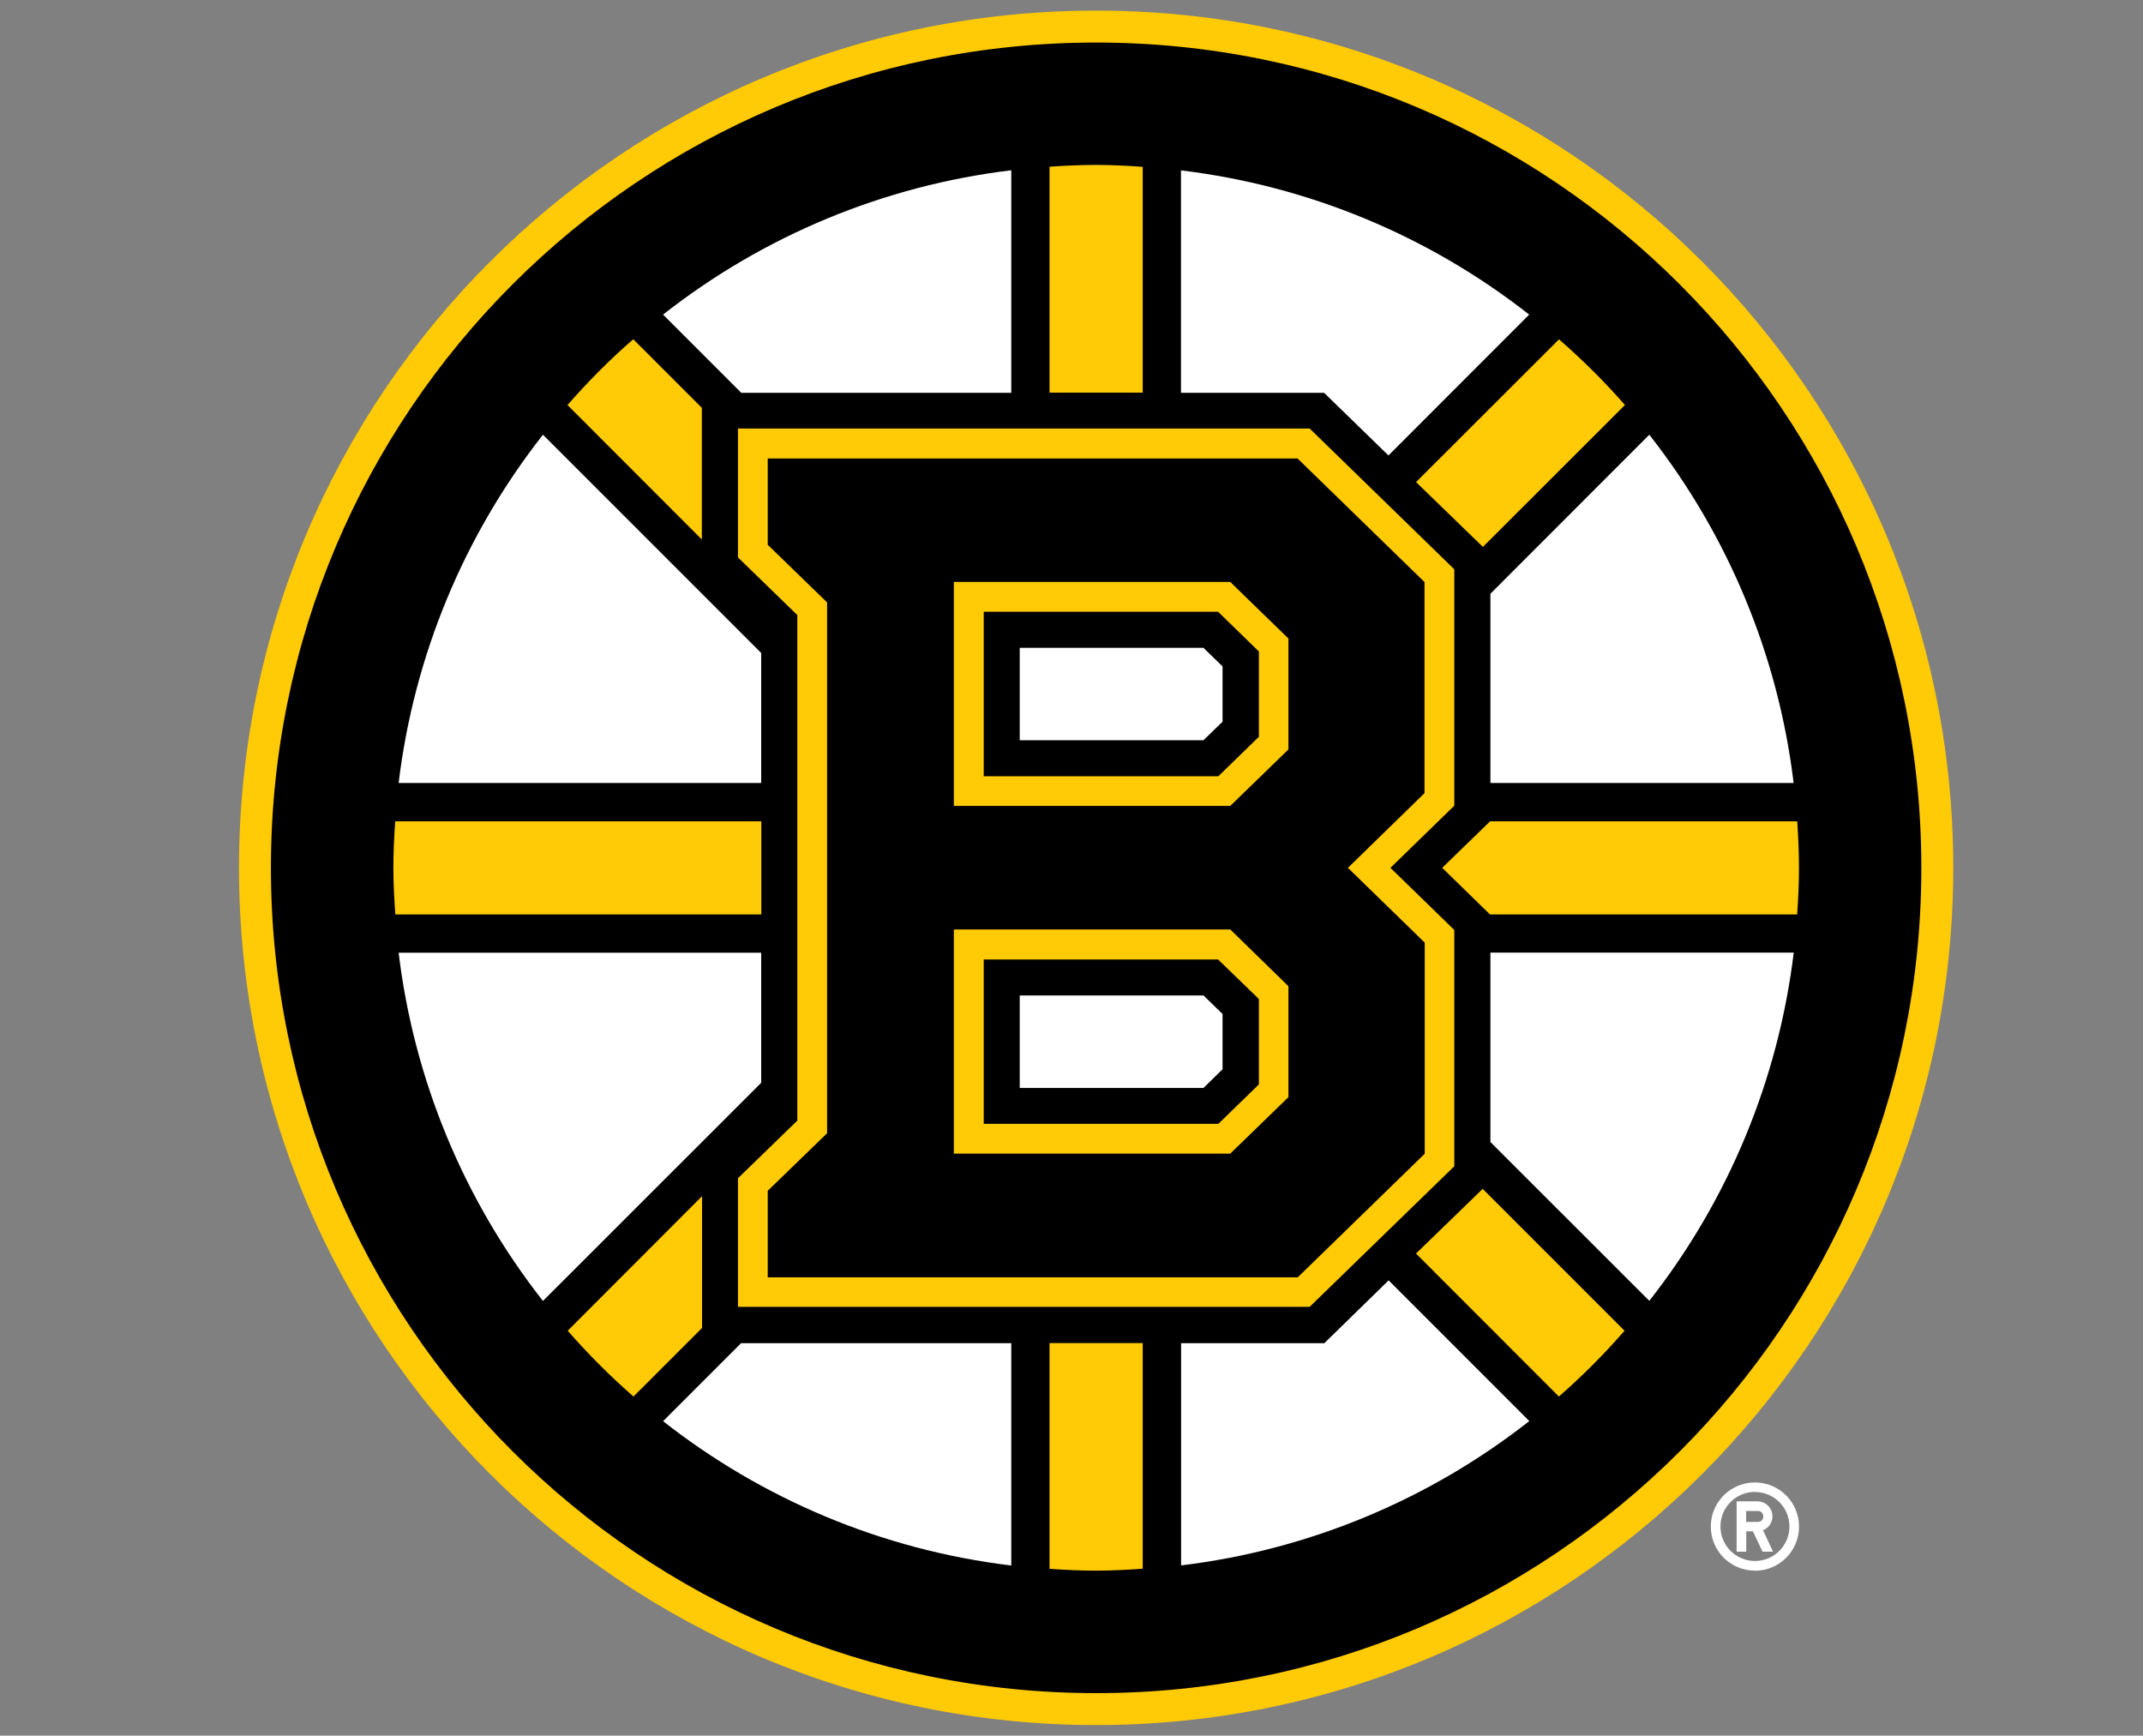 <?xml version="1.0" encoding="utf-8"?>
<!-- Generator: Adobe Illustrator 15.1.0, SVG Export Plug-In . SVG Version: 6.00 Build 0)  -->
<!DOCTYPE svg PUBLIC "-//W3C//DTD SVG 1.1//EN" "http://www.w3.org/Graphics/SVG/1.1/DTD/svg11.dtd">
<svg version="1.1" id="Layer_1" xmlns="http://www.w3.org/2000/svg" xmlns:xlink="http://www.w3.org/1999/xlink" x="0px" y="0px"
	 width="435.031px" height="352.309px" viewBox="0 0 435.031 352.309" enable-background="new 0 0 435.031 352.309"
	 xml:space="preserve">
<rect x="0" y="0" width="435.031" height="352.309" fill="#808080" stroke="none"/>
<g id="reg">
	<path fill="#FFFFFF" d="M356.211,318.835c4.95,0.017,8.976-3.98,8.994-8.929c0.018-4.949-3.979-8.976-8.928-8.994l0,0
		c-4.943-0.018-8.965,3.975-8.982,8.917c-0.019,4.944,3.975,8.965,8.916,8.983V318.835z M356.211,302.847
		c3.869-0.023,7.024,3.093,7.048,6.961c0.024,3.867-3.092,7.022-6.96,7.047l0,0c-3.874,0.018-7.029-3.109-7.047-6.981
		c-0.019-3.874,3.108-7.029,6.982-7.048l0,0L356.211,302.847z"/>
	<path fill="#FFFFFF" d="M354.472,310.83h1.371l1.957,4.133h2.132l-2.045-4.351c1.563-0.621,2.327-2.391,1.705-3.953
		c-0.443-1.119-1.504-1.87-2.705-1.919h-4.35v10.223h1.957v-4.133H354.472z M354.472,306.698h2.393c0.601,0,1.087,0.486,1.087,1.087
		c0.024,0.6-0.441,1.106-1.043,1.131c-0.015,0-0.028,0.001-0.044,0.001h-2.393v-2.263V306.698z"/>
</g>
<path fill="#FFCA06" d="M222.515,350.154c96.097,0,174-77.902,174-174s-77.903-174-174-174c-96.098,0-174,77.902-174,174
	S126.417,350.154,222.515,350.154z"/>
<path d="M222.515,343.673c92.494,0.023,167.495-74.938,167.519-167.432c0-0.028,0-0.057,0-0.086
	c0-92.518-75.001-167.519-167.519-167.519c-92.518,0-167.519,75-167.519,167.519C54.997,268.672,129.997,343.673,222.515,343.673
	L222.515,343.673z"/>
<path fill="#FFCA06" d="M329.852,82.194c-4.151-4.737-8.62-9.184-13.377-13.311L287.46,97.854l13.571,13.159l28.82-28.797V82.194z
	 M231.976,33.865c-3.148-0.24-6.303-0.371-9.461-0.392c-3.156,0.014-6.312,0.138-9.461,0.37v45.85h18.922V33.865z M142.476,82.781
	l-13.921-13.92c-4.785,4.133-9.2,8.613-13.354,13.355l27.275,27.296V82.781z M128.599,283.469l13.92-13.92v-26.753l-27.274,27.318
	C119.377,274.834,123.835,279.314,128.599,283.469L128.599,283.469z M154.524,166.715H80.227c-0.218,3.11-0.37,6.264-0.37,9.439
	c0,3.175,0.174,6.308,0.392,9.462h74.298v-18.923L154.524,166.715z M292.767,176.154l9.701,9.462h62.357
	c0.218-3.133,0.37-6.309,0.37-9.462s-0.152-6.308-0.349-9.439H302.49L292.767,176.154z M287.46,254.454l28.993,29.015
	c4.741-4.133,9.2-8.613,13.332-13.354l-28.796-28.797l-13.573,13.158L287.46,254.454z M213.054,318.443
	c3.153,0.218,6.308,0.369,9.461,0.369c3.176,0,6.307-0.174,9.461-0.392v-45.805h-18.922v45.805V318.443z"/>
<path fill="#FFCA06" d="M161.833,227.483l-12.028,11.68v26.101h116.058l29.362-28.536v-47.958l-12.962-12.615l12.962-12.615v-47.98
	l-29.362-28.58H149.805v26.165l12.05,11.702v102.66L161.833,227.483z"/>
<path fill="#FFFFFF" d="M205.289,272.637h-54.853l-15.834,15.834c19.967,15.659,44.196,26.1,70.688,29.297v-45.109V272.637z
	 M268.843,272.637h-29.08v45.109c25.798-3.117,50.247-13.251,70.688-29.298l-28.559-28.558L268.843,272.637L268.843,272.637z
	 M154.524,219.785v-26.404H80.922c3.109,25.8,13.243,50.251,29.297,70.688L154.524,219.785z M154.524,132.545L110.219,88.24
	c-16.045,20.44-26.178,44.889-29.297,70.688h73.602V132.545z M281.892,92.417l28.537-28.558
	c-20.441-16.041-44.891-26.167-70.688-29.275v45.153h29.057l13.052,12.702L281.892,92.417z M302.555,193.402v38.41l32.255,32.233
	c16.052-20.439,26.191-44.887,29.319-70.688h-61.553L302.555,193.402z M205.289,79.693V34.561
	c-25.801,3.108-50.253,13.242-70.688,29.297l15.877,15.877h54.81V79.693z M302.555,158.928h61.553
	c-3.115-25.799-13.249-50.249-29.298-70.688l-32.255,32.277V158.928z"/>
<path d="M155.851,241.731v17.551h107.576l25.795-25.099v-42.848l-15.595-15.182l15.551-15.16v-42.848l-25.772-25.078H155.851v17.509
	l12.05,11.701v107.749l-12.072,11.703H155.851z"/>
<path fill="#FFCA06" d="M261.556,222.7v-22.513l-11.811-11.527h-56.115v45.502h56.115L261.556,222.7L261.556,222.7z M261.556,152.12
	v-22.511l-11.811-11.484h-56.115v45.457h56.115L261.556,152.12z"/>
<path d="M255.532,132.219l-8.266-8.048h-47.567v33.386h47.633l8.221-8.004v-17.334H255.532z M255.532,202.755l-8.266-8.004h-47.567
	v33.364h47.633l8.221-8.005v-17.399L255.532,202.755z"/>
<path fill="#FFFFFF" d="M248.179,146.487v-11.223l-3.871-3.763h-37.301v18.749h37.301L248.179,146.487z M248.179,217.045v-11.224
	l-3.871-3.763h-37.301v18.77h37.301L248.179,217.045z"/>
</svg>

